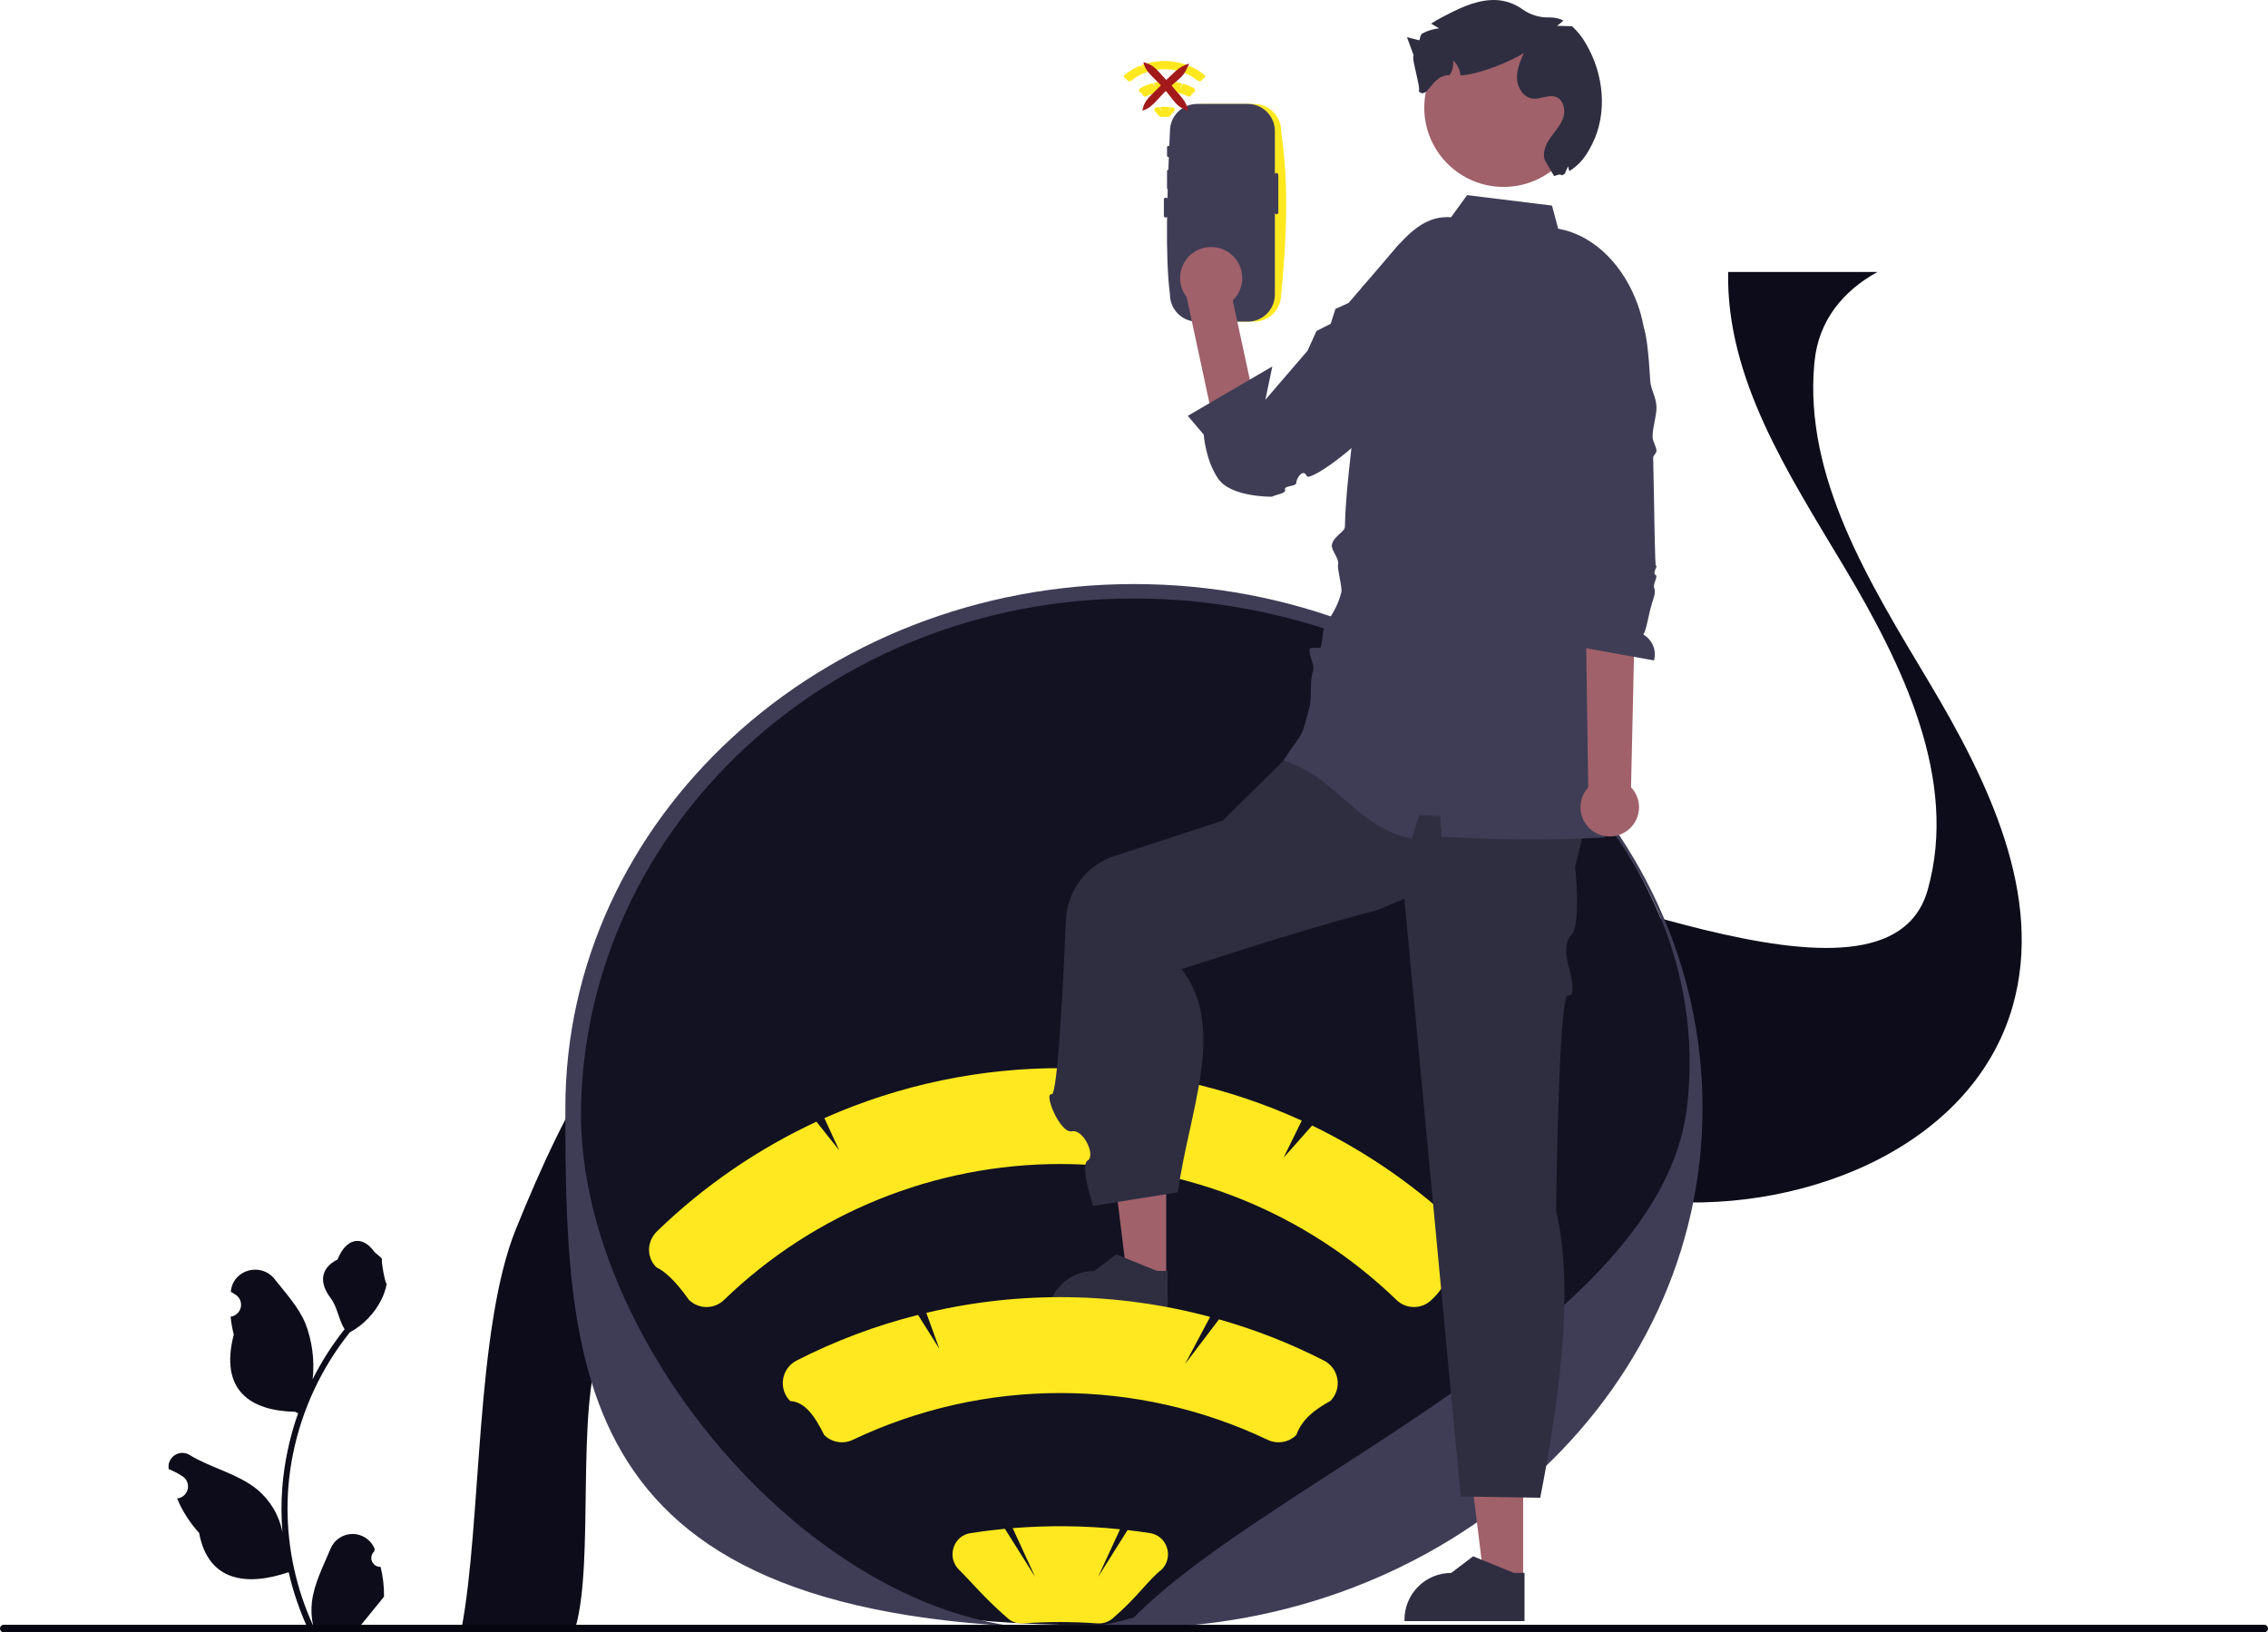 <svg width="446" height="321" viewBox="0 0 446 321" fill="none" xmlns="http://www.w3.org/2000/svg">
<g clip-path="url(#clip0_28_28)">
<path d="M74.841 308.13C74.484 308.146 74.13 308.053 73.828 307.861C73.526 307.67 73.29 307.391 73.152 307.061C73.014 306.731 72.981 306.367 73.057 306.017C73.133 305.668 73.314 305.351 73.577 305.108L73.697 304.633C73.681 304.595 73.665 304.557 73.649 304.519C73.289 303.669 72.686 302.945 71.915 302.436C71.144 301.928 70.241 301.659 69.317 301.662C68.394 301.666 67.492 301.942 66.725 302.456C65.958 302.97 65.36 303.699 65.007 304.551C63.593 307.953 61.794 311.361 61.35 314.958C61.155 316.549 61.238 318.16 61.594 319.722C58.274 312.485 56.55 304.619 56.539 296.657C56.538 294.659 56.649 292.663 56.871 290.678C57.055 289.05 57.31 287.434 57.636 285.829C59.416 277.124 63.236 268.964 68.784 262.02C71.469 260.556 73.641 258.304 75.006 255.569C75.5 254.586 75.85 253.536 76.044 252.452C75.741 252.492 74.901 247.882 75.13 247.599C74.708 246.959 73.952 246.641 73.491 246.016C71.198 242.91 68.04 243.452 66.391 247.674C62.868 249.451 62.834 252.397 64.995 255.231C66.37 257.034 66.559 259.474 67.766 261.405C67.642 261.563 67.513 261.717 67.388 261.876C65.119 264.792 63.141 267.924 61.483 271.225C61.887 267.526 61.405 263.785 60.079 260.308C58.735 257.068 56.216 254.339 53.998 251.538C51.333 248.173 45.869 249.642 45.399 253.907C45.395 253.948 45.39 253.989 45.386 254.031C45.715 254.216 46.038 254.413 46.354 254.622C46.75 254.887 47.057 255.265 47.235 255.707C47.413 256.149 47.453 256.635 47.349 257.1C47.246 257.565 47.005 257.989 46.657 258.314C46.309 258.64 45.871 258.853 45.4 258.926L45.351 258.933C45.469 260.12 45.676 261.296 45.972 262.452C43.126 273.451 49.27 277.457 58.043 277.637C58.237 277.736 58.426 277.835 58.619 277.929C56.953 282.647 55.909 287.561 55.511 292.548C55.286 295.491 55.299 298.446 55.551 301.386L55.536 301.282C54.9 298.013 53.155 295.063 50.595 292.931C46.793 289.809 41.421 288.66 37.319 286.151C36.883 285.871 36.376 285.722 35.858 285.721C35.34 285.719 34.832 285.866 34.395 286.144C33.958 286.421 33.609 286.818 33.39 287.287C33.171 287.756 33.091 288.278 33.159 288.792C33.164 288.828 33.17 288.865 33.176 288.901C33.787 289.15 34.382 289.437 34.958 289.76C35.288 289.945 35.61 290.143 35.926 290.351C36.322 290.616 36.63 290.994 36.807 291.436C36.985 291.878 37.025 292.364 36.922 292.829C36.819 293.294 36.577 293.718 36.229 294.043C35.881 294.369 35.443 294.582 34.972 294.655L34.923 294.662C34.889 294.667 34.859 294.672 34.824 294.677C35.869 297.17 37.335 299.465 39.159 301.461C40.939 311.062 48.582 311.973 56.757 309.177H56.762C57.659 313.073 58.959 316.865 60.64 320.492H74.494C74.544 320.338 74.589 320.179 74.633 320.025C73.351 320.106 72.064 320.029 70.8 319.797C71.828 318.536 72.856 317.266 73.883 316.006C73.906 315.982 73.928 315.957 73.948 315.931C74.469 315.286 74.996 314.646 75.517 314.001L75.517 314C75.545 312.023 75.318 310.05 74.842 308.13H74.841Z" fill="#0C0C1A"/>
<path d="M90.776 320.181H113.132C116.956 307.315 113.153 276.909 118.193 264.481C127.862 240.653 140.214 215.51 163.269 203.875C173.113 198.907 183.847 196.966 194.808 197.072C209.95 197.215 225.518 201.277 239.771 206.661C245.601 208.858 251.378 211.274 257.132 213.743C278.812 223.053 300.256 233.193 323.57 235.934C353.071 239.399 387.756 226.209 395.814 197.797C401.964 176.044 390.888 153.461 379.273 134.034C367.658 114.607 354.675 93.821 356.796 71.328C356.803 71.253 356.811 71.169 356.826 71.094C357.624 63.015 362.451 57.209 369.194 53.487H339.837C339.449 74.469 351.596 92.99 362.527 111.277C374.142 130.697 385.218 153.287 379.068 175.04C371.01 203.444 304.29 170.148 274.788 166.675C266.457 165.701 279.691 169.167 271.748 166.675C259.289 162.772 257.908 198.574 245.783 193.319C238.235 190.042 230.679 186.788 223.025 183.896C219.855 182.696 216.617 181.571 213.34 180.529C213.337 180.529 213.335 180.528 213.332 180.527C213.329 180.525 213.327 180.524 213.325 180.521C191.326 173.56 167.268 170.849 146.941 180.914C146.805 180.982 146.66 181.05 146.523 181.118C123.468 192.745 111.116 217.888 101.446 241.717C93.457 261.416 94.714 299.403 90.776 320.181Z" fill="#0C0C1A"/>
<path d="M223.297 319.522C114.191 321.832 111.799 274.071 111.799 217.262C111.799 160.453 161.552 116.013 223.206 116.013C284.86 116.013 333.825 160.437 333.825 217.244C333.825 274.051 284.951 319.522 223.297 319.522Z" fill="#121222"/>
<path d="M222.675 320.143C113.57 322.453 111.177 274.692 111.177 217.883C111.177 161.074 161.336 114.858 222.99 114.858C284.644 114.858 334.803 161.075 334.803 217.883C334.803 274.69 284.329 320.143 222.675 320.143ZM222.99 117.693C163.033 117.693 115.264 162.646 114.254 217.883C113.315 269.26 172.55 333.371 222.99 318.074C250.04 290.625 326.517 261.06 331.727 217.883C338.352 162.976 282.948 117.693 222.99 117.693Z" fill="#3F3D56"/>
<path d="M3.27381e-06 320.261C-0 320.358 0.019 320.454 0.056 320.544C0.093 320.634 0.147 320.715 0.216 320.784C0.285 320.853 0.366 320.907 0.456 320.944C0.546 320.981 0.642 321 0.74 321H445.26C445.457 321 445.645 320.922 445.783 320.783C445.922 320.645 446 320.457 446 320.261C446 320.065 445.922 319.877 445.783 319.738C445.645 319.6 445.457 319.522 445.26 319.522H0.74C0.642 319.522 0.546 319.54 0.456 319.577C0.366 319.615 0.285 319.669 0.216 319.738C0.147 319.806 0.093 319.888 0.056 319.978C0.019 320.068 -0 320.164 3.27381e-06 320.261Z" fill="#060610"/>
<path d="M299.525 310.802H291.849L288.197 281.212L299.527 281.213L299.525 310.802Z" fill="#A0616A"/>
<path d="M299.796 318.805L276.19 318.804V318.506C276.191 316.071 277.159 313.735 278.882 312.013C280.605 310.291 282.942 309.324 285.378 309.324H285.379L289.691 306.055L297.736 309.324H299.796V318.805Z" fill="#2F2E41"/>
<path d="M287.862 242.213C279.096 233.707 269.022 226.66 258.024 221.34L252.414 227.668L255.987 220.377C241.266 213.66 225.286 210.142 209.103 210.056C192.92 209.971 176.904 213.32 162.113 219.882L165.027 226.208L160.552 220.586C148.999 225.956 138.425 233.221 129.271 242.078C128.33 242.955 127.748 244.149 127.639 245.43C127.592 246.126 127.696 246.824 127.942 247.477C128.188 248.13 128.572 248.722 129.067 249.214C130.477 249.881 132.487 251.412 135.474 255.616C136.389 256.518 137.622 257.028 138.908 257.036C140.194 257.044 141.433 256.55 142.36 255.658C160.096 238.501 183.812 228.909 208.497 228.909C233.181 228.909 256.897 238.501 274.633 255.658C275.56 256.55 276.799 257.044 278.085 257.036C279.371 257.028 280.604 256.518 281.519 255.616C284.525 252.915 285.227 249.096 287.809 249.331C288.718 248.452 289.269 247.268 289.357 246.007C289.395 245.305 289.282 244.602 289.024 243.947C288.766 243.293 288.369 242.701 287.862 242.213Z" fill="#FFE81F"/>
<path d="M229.336 251.421H221.66L218.008 221.831L229.337 221.832L229.336 251.421Z" fill="#A0616A"/>
<path d="M229.606 259.424L206.001 259.423V259.125C206.001 256.69 206.969 254.354 208.692 252.632C210.415 250.911 212.752 249.943 215.189 249.943L219.501 246.674L227.546 249.944H229.607L229.606 259.424Z" fill="#2F2E41"/>
<path d="M308.302 142.48L253.825 148.168L240.44 161.385L219.148 168.333C216.467 169.208 214.117 170.88 212.413 173.125C210.709 175.37 209.732 178.082 209.612 180.898C209.058 193.875 207.963 215.421 206.807 215.195C205.153 214.873 208.458 222.947 210.773 222.478C213.088 222.009 215.495 227.274 213.895 228.21C212.294 229.146 214.96 237.153 214.96 237.153L231.635 234.468C233.722 218.735 241.346 202.151 232.361 190.575C247.577 185.64 260.982 181.514 270.838 178.97L276.169 176.76L287.237 294.283L302.889 294.54C307.208 272.337 309.378 252.353 306.002 238.098C306.002 238.098 306.487 195.272 308.338 195.741C310.189 196.209 308.62 190.63 308.62 190.63C308.62 190.63 306.999 185.878 308.99 183.907C310.982 181.936 309.739 170.343 309.739 170.343C313.03 159.371 312.039 150.312 308.302 142.48Z" fill="#2F2E41"/>
<path d="M314.743 118.499C315.282 116.081 315.822 113.663 316.361 111.244C317.877 104.472 319.39 97.703 320.9 90.937C322.884 82.072 324.875 72.898 323.17 63.977C322.914 62.636 322.556 61.315 322.098 60.028C319.543 52.725 313.902 46.326 306.42 44.979L305.198 40.427L288.503 38.373L285.344 42.728C278.543 42.185 274.506 48.952 269.815 54.529L267.95 56.392C266.592 58.09 266.313 64.47 265.465 66.329C261.692 74.594 266.891 66.561 266.708 75.644C266.518 85.056 264.666 94.19 264.476 103.601C264.456 104.611 262.281 105.381 261.907 107.152C261.705 108.107 263.39 109.88 263.135 110.948C262.916 111.86 264.005 115.525 263.771 116.467C262.688 120.84 260.233 122.561 260.126 124.717C260.077 125.547 259.953 126.37 259.756 127.178C259.622 127.751 257.74 127.064 257.557 127.646C257.249 128.624 258.604 130.876 258.232 131.855C257.514 133.749 257.997 137.094 257.557 138.825C255.71 146.092 256.419 143.209 252.414 149.549C262.664 152.646 267.092 163.017 277.636 164.884C278.111 163.349 278.585 161.81 279.057 160.267C280.455 160.357 281.861 160.44 283.267 160.517C283.346 161.857 283.426 163.197 283.505 164.529C294.193 165.218 304.913 165.276 315.608 164.704C315.249 163.63 314.963 162.533 314.751 161.421C314.164 158.328 315.426 154.975 315.56 151.914C315.656 149.646 314.577 147.719 314.608 145.277C314.616 144.825 317.155 144.445 317.147 143.984C317.107 139.924 314.799 134.493 315.56 130.504C316.354 126.405 313.839 122.576 314.743 118.501V118.499Z" fill="#3F3D56"/>
<path d="M236.654 20.436C235.238 20.438 233.881 21 232.88 22C231.88 23 231.317 24.357 231.315 25.771V57.919C231.317 59.334 231.88 60.69 232.88 61.69C233.881 62.69 235.238 63.253 236.654 63.254H246.606C248.021 63.253 249.378 62.69 250.379 61.69C251.38 60.69 251.943 59.334 251.945 57.919C253.531 41.766 252.948 33.048 251.945 25.771C251.943 24.357 251.38 23 250.379 22C249.378 21 248.021 20.438 246.606 20.436H236.654Z" fill="#FFE81F"/>
<path d="M235.411 20.436C233.995 20.438 232.638 21 231.638 22C230.637 23 230.074 24.357 230.072 25.771C229.5 38.408 229.103 50.46 230.072 57.919C230.074 59.333 230.637 60.69 231.637 61.69C232.638 62.69 233.995 63.253 235.411 63.254H245.363C246.778 63.253 248.135 62.69 249.136 61.69C250.137 60.69 250.7 59.334 250.702 57.919V25.771C250.7 24.357 250.137 23.001 249.136 22C248.135 21 246.778 20.438 245.363 20.436H235.411Z" fill="#3F3D56"/>
<path d="M261.031 67.224C261.031 67.224 270.444 66.842 265.653 70.904C262.535 73.547 255.515 91.947 248.221 94.173C247.362 94.435 246.458 94.515 245.567 94.41C244.675 94.304 243.815 94.014 243.042 93.559C242.268 93.104 241.597 92.493 241.072 91.766C240.547 91.038 240.179 90.209 239.991 89.332L233.379 58.534L242.016 57.221L247.279 81.596L261.031 67.224Z" fill="#A0616A"/>
<path d="M238.175 60.783C241.549 60.783 244.283 58.05 244.283 54.679C244.283 51.307 241.549 48.575 238.175 48.575C234.801 48.575 232.066 51.307 232.066 54.679C232.066 58.05 234.801 60.783 238.175 60.783Z" fill="#A0616A"/>
<path d="M273.799 50.395C279.395 54.594 281.043 68.366 277.527 74.412C270.805 85.97 257.553 94.869 256.988 93.633C256.214 91.941 254.866 94.213 254.912 94.957C254.957 95.701 252.405 95.479 252.702 96.267C252.999 97.054 250.985 97.225 250.11 97.681C250.11 97.681 242.102 97.817 239.576 94.165C237.049 90.513 236.711 85.466 236.711 85.466L233.574 81.779L250.203 72.065L248.832 78.621L257.127 68.969L258.883 65.096L261.684 63.667L262.612 60.749L265.194 59.582L275.408 47.697L273.799 50.395Z" fill="#3F3D56"/>
<path d="M319.745 163.525C320.443 163.065 321.032 162.457 321.47 161.745C321.907 161.033 322.183 160.234 322.278 159.404C322.373 158.574 322.285 157.733 322.02 156.941C321.755 156.148 321.319 155.424 320.743 154.818L321.918 102.597L311.593 104.202L312.321 154.853C311.367 155.887 310.825 157.235 310.799 158.642C310.773 160.048 311.264 161.416 312.179 162.485C313.094 163.554 314.37 164.25 315.764 164.442C317.159 164.633 318.575 164.307 319.745 163.525Z" fill="#A0616A"/>
<path d="M320.196 58.084C320.196 58.084 319.511 58.601 323.023 63.949C323.72 65.01 324.192 69.287 324.522 74.867C324.63 76.686 325.665 77.963 325.746 79.992C325.814 81.713 324.93 84.167 324.983 85.952C325.011 86.905 325.721 87.734 325.746 88.686C325.756 89.084 325.081 89.607 325.091 90.003C325.101 90.43 325.111 90.855 325.12 91.28C325.362 101.887 325.414 111.467 325.653 111.305C326.164 110.96 324.895 112.743 325.53 113.041C326.164 113.339 324.988 114.816 325.291 115.582C325.66 116.514 325.201 117.544 324.911 118.48C324.073 121.184 323.892 123.506 323.164 124.791C324.029 125.287 324.704 126.056 325.083 126.978C325.462 127.9 325.524 128.921 325.258 129.882L310.706 127.252C308.931 124.412 309.188 121.431 310.397 120.911L310.037 111.668L305.892 63.848L318.039 58.428L320.196 58.084Z" fill="#3F3D56"/>
<path d="M229.875 28.681C229.666 28.681 229.496 28.78 229.496 28.903V30.677C229.496 30.799 229.666 30.899 229.875 30.899C230.084 30.899 230.254 30.799 230.254 30.677V28.903C230.254 28.78 230.084 28.681 229.875 28.681Z" fill="#3F3D56"/>
<path d="M229.875 33.383C229.666 33.383 229.496 33.482 229.496 33.605V37.042C229.496 37.165 229.666 37.264 229.875 37.264C230.084 37.264 230.254 37.165 230.254 37.042V33.605C230.254 33.482 230.084 33.383 229.875 33.383Z" fill="#3F3D56"/>
<path d="M251.005 34.004C250.893 34.017 250.791 34.072 250.72 34.159C250.65 34.246 250.616 34.357 250.626 34.469V41.678C250.614 41.734 250.615 41.793 250.629 41.848C250.642 41.904 250.668 41.956 250.704 42.001C250.741 42.045 250.787 42.081 250.838 42.106C250.89 42.13 250.947 42.143 251.005 42.143C251.062 42.143 251.119 42.13 251.171 42.106C251.223 42.081 251.268 42.045 251.305 42.001C251.341 41.956 251.367 41.904 251.38 41.848C251.394 41.793 251.395 41.734 251.383 41.678V34.469C251.394 34.357 251.36 34.246 251.289 34.159C251.218 34.072 251.116 34.017 251.005 34.004Z" fill="#3F3D56"/>
<path d="M229.254 38.883C229.045 38.883 228.875 38.983 228.875 39.105V42.543C228.875 42.665 229.045 42.764 229.254 42.764C229.463 42.764 229.633 42.665 229.633 42.543V39.105C229.633 38.983 229.463 38.883 229.254 38.883Z" fill="#3F3D56"/>
<path d="M295.682 36.761C304.298 36.761 311.283 29.781 311.283 21.17C311.283 12.559 304.298 5.579 295.682 5.579C287.065 5.579 280.081 12.559 280.081 21.17C280.081 29.781 287.065 36.761 295.682 36.761Z" fill="#A0616A"/>
<path d="M313.101 28.334C311.883 30.769 310.724 32.293 308.618 33.654C308.511 33.344 308.425 33.027 308.36 32.705C308.135 33.206 307.917 33.705 307.687 34.207C306.355 34.95 307.793 33.804 305.612 34.635L303.778 31.489C303.275 29.995 303.987 28.369 304.892 27.077C305.799 25.79 306.927 24.61 307.418 23.113C307.909 21.617 307.473 19.634 306.001 19.077C304.55 18.521 302.948 19.576 301.406 19.393C299.626 19.183 298.415 17.323 298.319 15.533C298.222 13.742 298.953 12.024 299.668 10.386C297.513 11.929 290.837 14.694 287.203 14.826C287.105 13.693 286.581 12.64 285.737 11.877C285.885 12.909 285.634 13.958 285.034 14.81C281.476 14.628 280.808 19.793 278.97 17.922C279.544 17.634 277.43 11.216 278.004 10.927C277.563 9.719 277.122 8.514 276.682 7.313C277.5 7.519 278.324 7.729 279.146 7.933C279.198 7.494 279.331 7.068 279.54 6.679C280.127 6.344 280.751 6.081 281.4 5.894C281.609 5.838 281.823 5.781 282.039 5.735C282.36 5.664 282.684 5.611 283.011 5.577C282.538 5.303 282.061 5.035 281.586 4.756C281.53 4.724 281.478 4.69 281.422 4.658C282.088 4.201 282.784 3.788 283.505 3.423C286.545 1.834 289.7 0.214 293.127 0.016C295.354 -0.126 297.56 0.509 299.371 1.812C300.932 2.933 302.822 3.501 304.743 3.427C305.677 3.42 306.601 3.626 307.444 4.028C307.058 4.417 306.635 4.768 306.183 5.077C307.171 5.103 308.155 5.129 309.145 5.16C310.254 6.169 311.189 7.352 311.912 8.664C315.38 14.585 316.173 22.2 313.101 28.334Z" fill="#2F2E41"/>
<path d="M263.001 271.229C262.883 270.451 262.58 269.712 262.118 269.074C261.657 268.436 261.049 267.918 260.346 267.562C253.751 264.188 246.839 261.474 239.71 259.458L233.039 268.247L237.969 258.973C219.72 254.08 200.539 253.808 182.159 258.182L184.724 265.251L180.533 258.586C172.257 260.666 164.243 263.677 156.646 267.562C155.946 267.92 155.341 268.438 154.88 269.074C154.419 269.71 154.115 270.446 153.993 271.221C153.87 271.997 153.933 272.791 154.176 273.538C154.418 274.285 154.834 274.964 155.39 275.52C158.274 275.697 160.178 278.375 162.079 282.205C162.808 282.923 163.741 283.399 164.75 283.567C165.76 283.735 166.796 283.587 167.718 283.143C180.458 277.088 194.389 273.946 208.496 273.946C222.604 273.946 236.534 277.088 249.274 283.143C250.196 283.587 251.233 283.735 252.242 283.567C253.252 283.399 254.184 282.924 254.912 282.205C256.055 279.108 258.411 277.277 261.603 275.52C262.161 274.967 262.579 274.29 262.822 273.544C263.065 272.798 263.127 272.004 263.001 271.229Z" fill="#FFE81F"/>
<path d="M226.144 301.496C224.683 301.267 223.213 301.066 221.734 300.895L215.939 310.111L220.257 300.738C213.24 300.022 206.173 299.947 199.142 300.516L203.563 310.111L197.612 300.649C195.341 300.864 193.087 301.146 190.849 301.496C190.082 301.609 189.364 301.936 188.775 302.439C188.187 302.943 187.752 303.601 187.521 304.34C187.276 305.085 187.242 305.884 187.424 306.647C187.607 307.41 187.998 308.108 188.554 308.662C190.947 311.005 193.585 314.258 197.922 318.024C198.345 318.452 198.856 318.784 199.42 318.995C199.984 319.207 200.587 319.294 201.187 319.25C203.59 319.073 206.049 318.982 208.496 318.982C210.943 318.982 213.402 319.073 215.805 319.25C216.406 319.293 217.008 319.206 217.572 318.994C218.136 318.782 218.647 318.451 219.071 318.024C223.549 314.204 225.811 310.701 228.439 308.662C228.995 308.108 229.386 307.41 229.568 306.647C229.75 305.884 229.717 305.085 229.471 304.34C229.24 303.601 228.806 302.942 228.217 302.439C227.629 301.936 226.91 301.609 226.144 301.496Z" fill="#FFE81F"/>
<path d="M236.851 14.738C235.984 14.014 234.988 13.414 233.9 12.961L233.345 13.5L233.698 12.879C232.242 12.307 230.661 12.007 229.06 12C227.459 11.993 225.875 12.278 224.411 12.837L224.7 13.375L224.257 12.897C223.114 13.354 222.068 13.972 221.162 14.726C221.069 14.801 221.012 14.903 221.001 15.012C220.996 15.071 221.007 15.131 221.031 15.186C221.055 15.242 221.093 15.292 221.142 15.334C221.282 15.391 221.481 15.521 221.776 15.879C221.867 15.956 221.989 15.999 222.116 16C222.243 16.001 222.366 15.959 222.457 15.883C224.212 14.422 226.558 13.605 229 13.605C231.442 13.605 233.788 14.422 235.543 15.883C235.634 15.959 235.757 16.001 235.884 16C236.011 15.999 236.133 15.956 236.224 15.879C236.521 15.649 236.591 15.324 236.846 15.344C236.936 15.269 236.991 15.168 236.999 15.061C237.003 15.001 236.992 14.941 236.966 14.886C236.941 14.83 236.902 14.78 236.851 14.738Z" fill="#FFE81F"/>
<path d="M234.994 17.696C234.982 17.614 234.951 17.537 234.905 17.47C234.858 17.403 234.797 17.348 234.726 17.311C234.061 16.956 233.365 16.671 232.646 16.459L231.974 17.383L232.471 16.408C230.631 15.894 228.698 15.865 226.845 16.325L227.104 17.068L226.681 16.367C225.847 16.586 225.039 16.902 224.274 17.311C224.203 17.348 224.142 17.403 224.096 17.47C224.049 17.537 224.018 17.614 224.006 17.695C223.994 17.777 224 17.86 224.025 17.939C224.049 18.017 224.091 18.089 224.147 18.147C224.438 18.166 224.63 18.447 224.821 18.85C224.895 18.925 224.989 18.975 225.09 18.993C225.192 19.011 225.297 18.995 225.39 18.948C226.674 18.312 228.078 17.982 229.5 17.982C230.922 17.982 232.326 18.312 233.61 18.948C233.703 18.995 233.807 19.011 233.909 18.993C234.011 18.975 234.105 18.925 234.178 18.85C234.294 18.524 234.531 18.332 234.853 18.147C234.909 18.089 234.951 18.018 234.976 17.939C235 17.861 235.006 17.778 234.994 17.696Z" fill="#FFE81F"/>
<path d="M230.666 21.142C230.528 21.118 230.389 21.097 230.25 21.079L229.703 22.043L230.11 21.063C229.448 20.988 228.781 20.98 228.117 21.04L228.534 22.043L227.973 21.053C227.758 21.076 227.545 21.105 227.334 21.142C227.262 21.154 227.194 21.188 227.138 21.241C227.083 21.293 227.042 21.362 227.02 21.439C226.997 21.517 226.994 21.601 227.011 21.681C227.028 21.761 227.065 21.834 227.118 21.891C227.343 22.136 227.593 22.477 228.002 22.87C228.042 22.915 228.09 22.95 228.143 22.972C228.196 22.994 228.253 23.003 228.31 22.999C228.537 22.98 228.769 22.971 229 22.971C229.231 22.971 229.463 22.98 229.69 22.999C229.747 23.003 229.804 22.994 229.857 22.972C229.91 22.95 229.958 22.915 229.998 22.87C230.421 22.471 230.634 22.105 230.882 21.891C230.935 21.834 230.972 21.761 230.989 21.681C231.006 21.601 231.003 21.517 230.98 21.439C230.958 21.362 230.917 21.293 230.862 21.241C230.806 21.188 230.738 21.154 230.666 21.142Z" fill="#FFE81F"/>
<path d="M230.4 16.822C231.93 18.786 233.272 19.666 233.653 21.833C231.648 21 231.496 20.741 229.442 18.108C227.389 15.473 225.232 14.382 224.85 12.216C227.338 12.894 227.528 13.977 230.4 16.822Z" fill="#A21A1A"/>
<path d="M228.98 16.041C230.884 14.412 231.7 13.052 233.875 12.51C232.648 15 232.892 14.671 230.339 16.857C227.785 19.044 226.802 21.204 224.627 21.747C225.172 19.301 226.26 19.03 228.98 16.041Z" fill="#A21A1A"/>
</g>
<defs>
<clipPath id="clip0_28_28">
<rect width="446" height="321" fill="white"/>
</clipPath>
</defs>
</svg>
